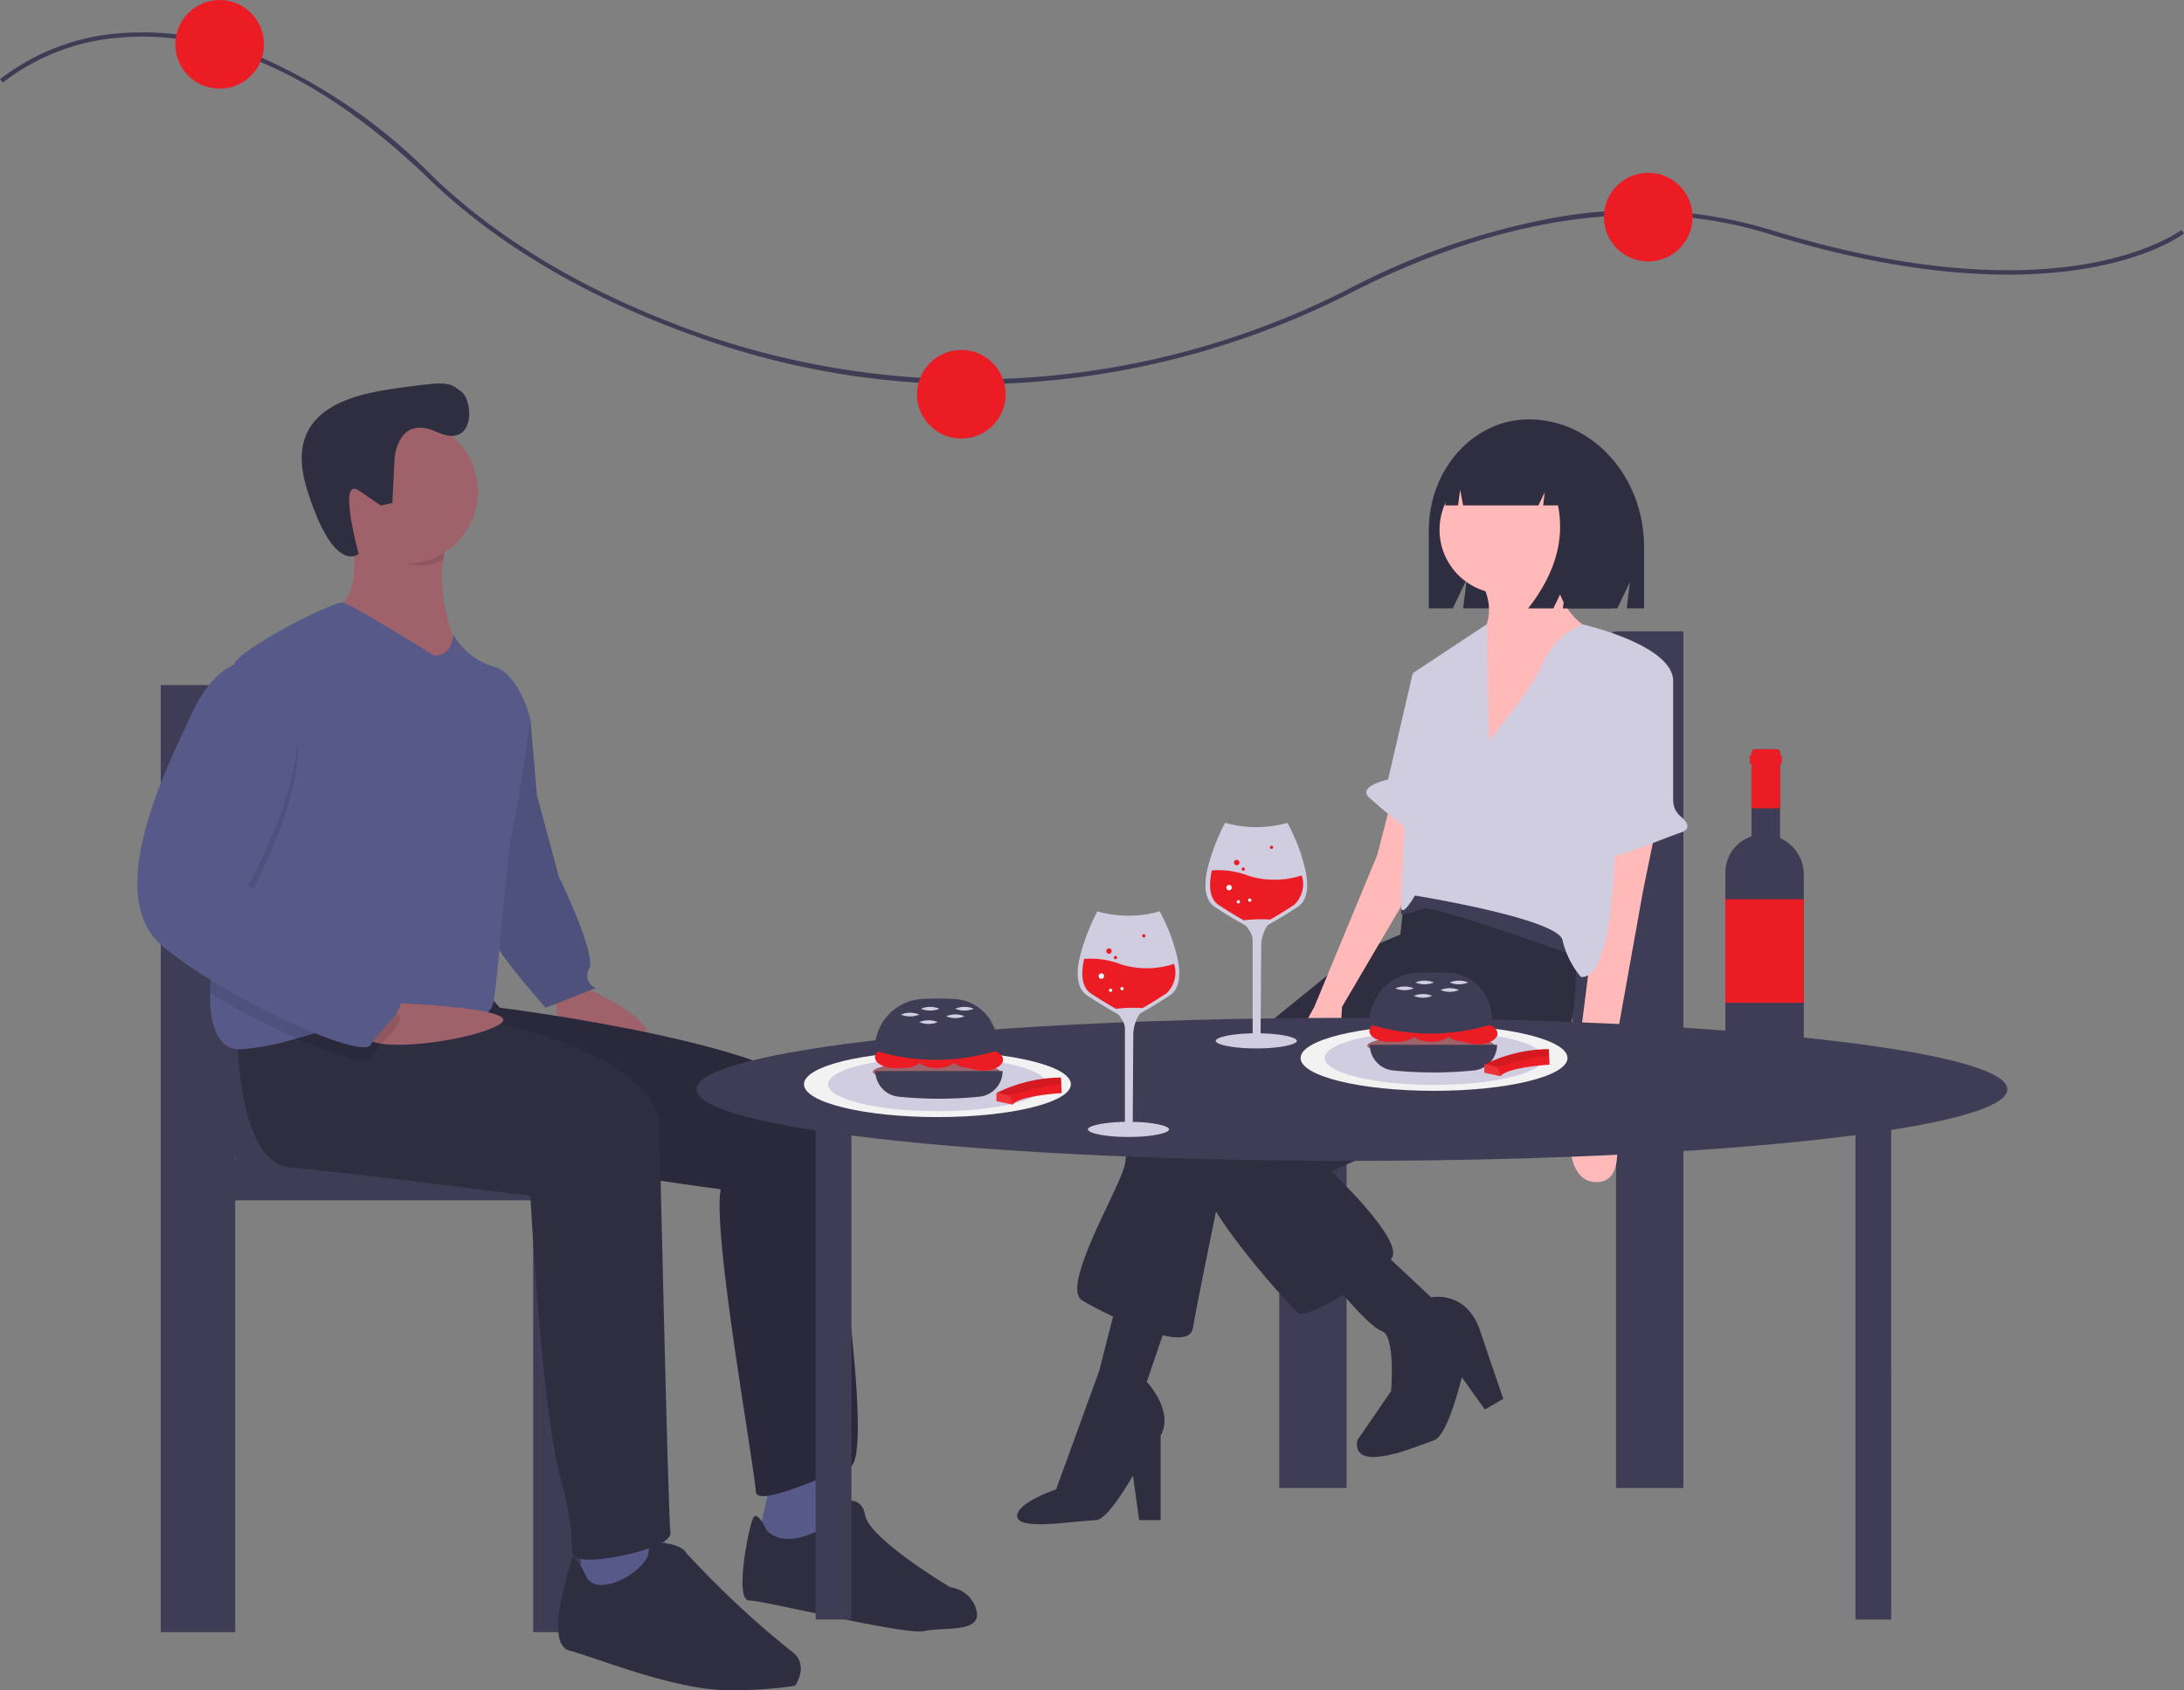 <svg id="undraw_special_event_4aj8" xmlns="http://www.w3.org/2000/svg" width="180" height="139.338" viewBox="0 0 180 139.338"><rect x="0" y="0" width="180" height="139.338" fill="#808080" stroke="none"/><path id="Path_447" data-name="Path 447" d="M180.815,107.336a66.358,66.358,0,0,1-21.767-3.654c-9.386-3.245-17.074-7.721-22.853-13.3-10.931-10.56-19.892-12.151-25.484-11.627a17.92,17.92,0,0,0-9.611,3.7l-.241-.268a18.281,18.281,0,0,1,9.8-3.787,24.193,24.193,0,0,1,11.234,1.776,45.8,45.8,0,0,1,14.557,9.949c5.74,5.546,13.385,9.994,22.72,13.222A68.25,68.25,0,0,0,212.158,99.4a59.745,59.745,0,0,1,16.087-5.661,38.187,38.187,0,0,1,18.478.84c12.54,3.9,21.106,3.694,26.083,2.834,5.37-.928,7.807-2.786,7.831-2.8l.222.285c-.1.078-2.533,1.932-7.991,2.875-5.017.867-13.643,1.077-26.252-2.845-12.766-3.971-25.7.417-34.294,4.8a69.217,69.217,0,0,1-26.26,7.408Q183.429,107.336,180.815,107.336Z" transform="translate(-100.859 -75.652)" fill="#3f3d56"/><circle id="Ellipse_33" data-name="Ellipse 33" cx="3.654" cy="3.654" r="3.654" transform="translate(75.574 28.85)" fill="#eb1c24"/><circle id="Ellipse_34" data-name="Ellipse 34" cx="3.654" cy="3.654" r="3.654" transform="translate(132.191 14.244)" fill="#eb1c24"/><circle id="Ellipse_35" data-name="Ellipse 35" cx="3.654" cy="3.654" r="3.654" transform="translate(14.449)" fill="#eb1c24"/><path id="Path_448" data-name="Path 448" d="M685.6,387.579v35.31h5.552v-32.2h22.207v32.2h5.552V352.269h-5.552c-1.84,0-4.664,9.581-4.664,19.209,0,7.257.848,13.476,2.053,16.1Zm27.759,0h-.054c.018-.04.036-.081.054-.122Z" transform="translate(-580.168 -300.221)" fill="#3f3d56"/><path id="Path_449" data-name="Path 449" d="M762.193,255.342h0c-4.557,0-8.251,4.1-8.251,9.157v6.425h1.976l1.144-2.381-.286,2.381h12.7l1.04-2.164-.26,2.164h1.43v-5.045C771.688,260.06,767.437,255.342,762.193,255.342Z" transform="translate(-636.184 -220.771)" fill="#2f2e41"/><path id="Path_450" data-name="Path 450" d="M621.036,488.168l-5.066,2.153-17.605,14.312a5.182,5.182,0,0,0-1.14,2.786c-.127,1.647-5.446,10.259-3.546,11.4s8.739,4.56,9.119,2.28,2.406-12.032,2.406-12.032l16.972-15.2Z" transform="translate(-504.482 -411.617)" fill="#2f2e41"/><path id="Path_451" data-name="Path 451" d="M578.631,657.963l-2.153,6.333s2.28,2.406,1.14,4.433v6.966h-1.773l-.507-3.673s-2.02,3.627-3.04,3.673c-2.138.1-6.373.858-6.5-.282s3.207-2.251,3.207-2.251l3.546-9.753,1.52-5.953Z" transform="translate(-481.962 -550.38)" fill="#2f2e41"/><path id="Path_452" data-name="Path 452" d="M678.874,451.4s1.14,11.146-2.153,13.172-17.859,8.486-17.859,8.486,6.206,5.826,4.94,7.219-6.966,5.193-7.726,4.433-9.246-9.879-8.233-12.792S662.915,459.5,662.915,459.5l1.647-5.953.507-4.813,5.32-3.42Z" transform="translate(-549.147 -376.493)" fill="#2f2e41"/><circle id="Ellipse_36" data-name="Ellipse 36" cx="5.28" cy="5.28" r="5.28" transform="translate(118.644 38.394)" fill="#ffb9b9"/><path id="Path_453" data-name="Path 453" d="M783.2,317.825s-.253,4.813,3.673,6.333-9.753,11.4-9.753,11.4V324.538s1.773-1.9,0-4.813Z" transform="translate(-655.186 -271.988)" fill="#ffb9b9"/><path id="Path_454" data-name="Path 454" d="M825.234,443.211l-1.013,4.94-3.04,16.972s2.533,7.219-.887,7.093-1.773-7.853-1.773-7.853l1.773-14.059v-5.446Z" transform="translate(-688.795 -374.766)" fill="#ffb9b9"/><path id="Path_455" data-name="Path 455" d="M699.842,429.865,698.7,434.3l-5.193,12.539s-3.546,5.953-.633,5.826,2.913-5.826,2.913-5.826l5.953-10.133V431Z" transform="translate(-585.187 -363.826)" fill="#ffb9b9"/><path id="Path_456" data-name="Path 456" d="M713.389,634.978l4.18,3.926s2.913-.633,4.053,2.786,1.9,5.573,1.9,5.573l-1.52.887-1.9-2.66s-1.14,4.813-2.28,5.193-6.839,2.913-6.333,0l2.786-4.053s.38-4.56-.76-4.94-4.18-4.18-4.18-4.18Z" transform="translate(-599.622 -531.955)" fill="#2f2e41"/><path id="Path_457" data-name="Path 457" d="M755.747,473.56s-11.906-4.306-12.666-3.926a5.713,5.713,0,0,1-1.784.463l.011-1.73s3.926-1.393,6.08-.507,8.739,4.813,8.739,4.813Z" transform="translate(-625.82 -394.728)" fill="#3f3d56"/><path id="Path_458" data-name="Path 458" d="M748.473,358.634s3.42-3.926,4.433-6.333a6.218,6.218,0,0,1,3.287-3.232s7.605,1.713,7.479,4.752-4.813,7.726-4.813,7.726.633,16.845-2.787,16.592a7.336,7.336,0,0,1-1.52-3.04c-.38-1.773-12.159-3.673-12.159-3.673s-1.013,1.773-1.14,1.013,1.013-19.379,1.013-19.379l6.04-3.992Z" transform="translate(-625.776 -297.599)" fill="#d0cde1"/><path id="Path_459" data-name="Path 459" d="M832.074,367.623l.085.048a1.747,1.747,0,0,1,.892,1.524v9.4a1.761,1.761,0,0,0,.627,1.34c.488.415.94,1.013.007,1.324-1.52.507-7.473,3.04-7.6,2.153s-.38-1.9,0-1.9c.3,0,2.07-9.082,3.494-12.966a1.748,1.748,0,0,1,2.5-.924Z" transform="translate(-695.154 -312.624)" fill="#d0cde1"/><path id="Path_460" data-name="Path 460" d="M730.967,368.752l-1.773.507L727.167,378s-2.406.507-1.646,1.393a38.681,38.681,0,0,0,3.926,3.167Z" transform="translate(-612.766 -313.733)" fill="#d0cde1"/><path id="Path_461" data-name="Path 461" d="M770.745,261.411a4.327,4.327,0,0,0-3.414-1.742h-.162c-3.123,0-5.656,2.826-5.656,6.313h1.047l.169-1.287.248,1.287h6.207l.52-1.088-.13,1.088h1.221q.855,4.245-2.456,8.49h2.08l1.04-2.177-.26,2.177h3.965l.78-5.007A8.462,8.462,0,0,0,770.745,261.411Z" transform="translate(-642.39 -224.318)" fill="#2f2e41"/><path id="Path_462" data-name="Path 462" d="M183.365,415.863c1.332-2.9,2.27-9.778,2.27-17.8,0-10.645-3.122-21.239-5.156-21.239H174.34V454.9h6.138V419.3h24.554v35.6h6.138v-39.04Zm-2.887-.135c.02.045.04.091.06.135h-.06Z" transform="translate(-161.091 -320.348)" fill="#3f3d56"/><path id="Path_463" data-name="Path 463" d="M354,514.342s7.393,3.065,5.049,4.868-7.212-2.164-7.032-2.7-.721-1.8-.721-1.8Z" transform="translate(-306.136 -433.071)" fill="#9f616a"/><path id="Path_464" data-name="Path 464" d="M326.194,380.342l2.344,2.164.541,6.311,1.8,6.671s3.065,6.311,2.524,7.573a1.094,1.094,0,0,0,.541,1.623l-4.147,1.623s-4.508-5.049-4.508-6.131S326.194,380.342,326.194,380.342Z" transform="translate(-284.824 -323.233)" fill="#575a88"/><path id="Path_465" data-name="Path 465" d="M326.194,380.342l2.344,2.164.541,6.311,1.8,6.671s3.065,6.311,2.524,7.573a1.094,1.094,0,0,0,.541,1.623l-4.147,1.623s-4.508-5.049-4.508-6.131S326.194,380.342,326.194,380.342Z" transform="translate(-284.824 -323.233)" opacity=".1"/><path id="Path_466" data-name="Path 466" d="M448.344,732.965s-.9,4.147-1.082,4.508,3.426,1.623,3.426,1.623l4.327-3.065a32.2,32.2,0,0,1-1.8-4.688Z" transform="translate(-384.797 -610.944)" fill="#575a88"/><path id="Path_467" data-name="Path 467" d="M264.815,516.342l1.262,1.442s26.145,3.246,26.686,8.294,4.327,28.849,2.164,29.571-7.753,3.426-7.753,1.983-3.606-21.277-2.885-24.883c0,0-31.194-3.967-31.915-8.475s.721-6.491.721-6.491Z" transform="translate(-224.889 -434.711)" fill="#2f2e41"/><path id="Path_468" data-name="Path 468" d="M264.815,516.342l1.262,1.442s26.145,3.246,26.686,8.294,4.327,28.849,2.164,29.571-7.753,3.426-7.753,1.983-3.606-21.277-2.885-24.883c0,0-31.194-3.967-31.915-8.475s.721-6.491.721-6.491Z" transform="translate(-224.889 -434.711)" opacity=".1"/><path id="Path_469" data-name="Path 469" d="M442.241,752.167s-.721-1.623-1.082-1.082-1.623,6.852-.361,6.852,12.8,2.885,14.425,2.524,4.688.18,4.327-1.623a2.531,2.531,0,0,0-2.164-1.983s-6.672-3.967-7.032-5.95-2.344-.9-2.344-.9v1.262S444.225,754.15,442.241,752.167Z" transform="translate(-379.054 -625.999)" fill="#2f2e41"/><path id="Path_470" data-name="Path 470" d="M251.6,298.934s1.262,6.13-1.443,6.671,3.426,4.147,3.426,4.147l3.967,2.164,2.885-2.885s-2.615-5.319-.631-9.286S251.6,298.934,251.6,298.934Z" transform="translate(-222.674 -255.528)" fill="#9f616a"/><path id="Path_471" data-name="Path 471" d="M260.437,309.031l-2.885,2.885-3.967-2.164s-6.131-3.606-3.426-4.147c1.74-.348,1.837-3.009,1.688-4.863a16.757,16.757,0,0,0-.245-1.808s10.187-3.155,8.2.811a6.919,6.919,0,0,0-.62,1.94A13.916,13.916,0,0,0,260.437,309.031Z" transform="translate(-222.674 -255.528)" fill="#9f616a"/><path id="Path_472" data-name="Path 472" d="M265.433,697.531v4.147h6.852l.541-1.623-.721-4.328Z" transform="translate(-217.573 -570.281)" fill="#575a88"/><path id="Path_473" data-name="Path 473" d="M209.292,526.506s0,10.638,4.327,11,19.834,2.344,19.834,2.344.9,17.67,2.524,23.44.18,6.13,1.623,6.491,7.573-.9,7.393-2.164-.9-33.177-.9-33.177,1.623-6.852-20.014-10.1Z" transform="translate(-189.74 -441.268)" fill="#2f2e41"/><path id="Path_474" data-name="Path 474" d="M358.393,772.064s-1.082-2.344-1.262-1.623-2.344,7.032-.18,7.573,9.016,3.426,13.523,3.246a33.554,33.554,0,0,0,5.049-.361s1.262-1.8-.361-2.885a77.862,77.862,0,0,1-8.655-8.114c-.361-.721-3.065-1.262-3.065,0S359.655,773.686,358.393,772.064Z" transform="translate(-309.991 -641.929)" fill="#2f2e41"/><path id="Path_475" data-name="Path 475" d="M269.5,299.745a6.921,6.921,0,0,0-.62,1.94,4.218,4.218,0,0,1-2.625.4c-1.671,0-2.346-2.137-3.426-3.246-.085-1.03-1.533.09-1.533.09S271.479,295.778,269.5,299.745Z" transform="translate(-232.364 -255.528)" opacity=".1"/><circle id="Ellipse_37" data-name="Ellipse 37" cx="5.95" cy="5.95" r="5.95" transform="translate(27.485 34.57)" fill="#9f616a"/><path id="Path_476" data-name="Path 476" d="M223.306,348.723s-.9,6.491-1.442,8.835-1.262,13.163-1.623,14.605-2.524,1.8-6.852,1.262a8.142,8.142,0,0,0-.819-.061c-2.665-.085-5.714.912-8.536,1.695a21.457,21.457,0,0,1-4.529.891c-2.056.094-2.658-2.185-2.587-4.652a12.863,12.863,0,0,1,1.325-5.626c1.094-1.565.018-15.617.422-20.251v0a3.357,3.357,0,0,1,.3-1.385c1.082-1.443,8.114-5.049,8.9-4.9s7.506,4.362,7.506,4.362c1.623,0,1.57-1.76,1.57-1.76a5.79,5.79,0,0,0,3.3,2.661C222.4,344.937,223.306,348.723,223.306,348.723Z" transform="translate(-179.593 -289.45)" fill="#575a88"/><path id="Path_477" data-name="Path 477" d="M268.886,521.984s11.615.37,9.58,1.75-11.05,2.642-11.231.839A2.726,2.726,0,0,1,268.886,521.984Z" transform="translate(-237.226 -439.335)" fill="#9f616a"/><path id="Path_478" data-name="Path 478" d="M212.595,401.409c.038.692-1.825,2.252-2.427,3.307-.334.584-2.916-.186-6.109-1.612a62.628,62.628,0,0,1-7.117-3.761,12.863,12.863,0,0,1,1.325-5.626c1.095-1.565.018-15.617.422-20.251v0a2,2,0,0,1,.3-.123h2.164c7.393,3.426-1.082,18.211-1.082,18.211s11.179,9.2,12.261,9.556A.324.324,0,0,1,212.595,401.409Z" transform="translate(-179.617 -317.495)" opacity=".1"/><path id="Path_479" data-name="Path 479" d="M173.827,367.342h-2.164s-1.983.541-3.606,4.147-7.573,14.785-2.344,19.113,16.408,9.376,17.129,8.114,3.246-3.246,2.164-3.606-12.261-9.556-12.261-9.556S181.219,370.768,173.827,367.342Z" transform="translate(-152.292 -312.577)" fill="#575a88"/><path id="Path_480" data-name="Path 480" d="M246.409,245.111s.261-3.615,3.482-2.141,3.011-2.589,2.038-3.307-.943-.9-4.5-.415-10.473,1.294-8.238,8.453,4.259,5.317,4.259,5.317-1.777-6.442.024-5.215l1.8,1.227.95-.2Z" transform="translate(-213.889 -207.36)" fill="#2f2e41"/><path id="Path_481" data-name="Path 481" d="M527.253,534.871c0-3.255-24.185-5.893-54.018-5.893s-54.018,2.638-54.018,5.893c0,1.261,3.635,2.43,9.822,3.389v40.317h2.946v-39.9c9.909,1.277,24.71,2.089,41.25,2.089,16.677,0,31.587-.825,41.5-2.12v39.933h2.946V538.22C523.714,537.269,527.253,536.115,527.253,534.871Z" transform="translate(-361.813 -445.068)" fill="#3f3d56"/><ellipse id="Ellipse_38" data-name="Ellipse 38" cx="10.999" cy="2.705" rx="10.999" ry="2.705" transform="translate(107.191 84.516)" fill="#f2f2f2"/><ellipse id="Ellipse_39" data-name="Ellipse 39" cx="9.015" cy="2.217" rx="9.015" ry="2.217" transform="translate(109.174 85.004)" fill="#d0cde1"/><ellipse id="Ellipse_40" data-name="Ellipse 40" cx="10.999" cy="2.705" rx="10.999" ry="2.705" transform="translate(66.261 86.68)" fill="#f2f2f2"/><ellipse id="Ellipse_41" data-name="Ellipse 41" cx="9.015" cy="2.217" rx="9.015" ry="2.217" transform="translate(68.244 87.168)" fill="#d0cde1"/><ellipse id="Ellipse_42" data-name="Ellipse 42" cx="5.243" cy=".828" rx="5.243" ry=".828" transform="translate(112.69 85.374)" fill="#9f616a"/><ellipse id="Ellipse_43" data-name="Ellipse 43" cx="1.656" cy=".897" rx="1.656" ry=".897" transform="translate(113.484 84.098)" fill="#eb1c24"/><ellipse id="Ellipse_44" data-name="Ellipse 44" cx="1.656" cy=".897" rx="1.656" ry=".897" transform="translate(112.863 84.098)" fill="#eb1c24"/><ellipse id="Ellipse_45" data-name="Ellipse 45" cx="1.656" cy=".897" rx="1.656" ry=".897" transform="translate(120.107 84.305)" fill="#eb1c24"/><ellipse id="Ellipse_46" data-name="Ellipse 46" cx="1.656" cy=".897" rx="1.656" ry=".897" transform="translate(116.313 84.098)" fill="#eb1c24"/><ellipse id="Ellipse_47" data-name="Ellipse 47" cx="1.656" cy=".897" rx="1.656" ry=".897" transform="translate(119.141 84.098)" fill="#eb1c24"/><path id="Path_482" data-name="Path 482" d="M736.869,512.457a16.985,16.985,0,0,1-10.073,0v-.14a4.115,4.115,0,0,1,3.907-4.112,25.838,25.838,0,0,1,2.664,0,3.718,3.718,0,0,1,3.5,3.721Z" transform="translate(-613.933 -428.014)" fill="#3f3d56"/><path id="Path_483" data-name="Path 483" d="M735.557,543.42a33.094,33.094,0,0,1-6.652,0,2.125,2.125,0,0,1-1.918-2.112h10.487A2.125,2.125,0,0,1,735.557,543.42Z" transform="translate(-614.09 -455.175)" fill="#3f3d56"/><path id="Path_484" data-name="Path 484" d="M740.176,514.79a1.973,1.973,0,0,1-1.518,0,1.973,1.973,0,0,1,1.518,0Z" transform="translate(-623.656 -433.314)" fill="#d0cde1"/><path id="Path_485" data-name="Path 485" d="M748.594,518.234a1.974,1.974,0,0,1-1.518,0,1.974,1.974,0,0,1,1.518,0Z" transform="translate(-630.557 -436.137)" fill="#d0cde1"/><path id="Path_486" data-name="Path 486" d="M749.36,512.112a1.973,1.973,0,0,1-1.518,0A1.973,1.973,0,0,1,749.36,512.112Z" transform="translate(-631.185 -431.119)" fill="#d0cde1"/><path id="Path_487" data-name="Path 487" d="M765.048,512.112a1.974,1.974,0,0,1-1.518,0A1.974,1.974,0,0,1,765.048,512.112Z" transform="translate(-644.044 -431.119)" fill="#d0cde1"/><path id="Path_488" data-name="Path 488" d="M760.839,515.556a1.973,1.973,0,0,1-1.518,0,1.973,1.973,0,0,1,1.518,0Z" transform="translate(-640.594 -433.942)" fill="#d0cde1"/><ellipse id="Ellipse_48" data-name="Ellipse 48" cx="5.243" cy=".828" rx="5.243" ry=".828" transform="translate(71.94 87.538)" fill="#9f616a"/><ellipse id="Ellipse_49" data-name="Ellipse 49" cx="1.656" cy=".897" rx="1.656" ry=".897" transform="translate(72.734 86.261)" fill="#eb1c24"/><ellipse id="Ellipse_50" data-name="Ellipse 50" cx="1.656" cy=".897" rx="1.656" ry=".897" transform="translate(72.113 86.261)" fill="#eb1c24"/><ellipse id="Ellipse_51" data-name="Ellipse 51" cx="1.656" cy=".897" rx="1.656" ry=".897" transform="translate(79.357 86.468)" fill="#eb1c24"/><ellipse id="Ellipse_52" data-name="Ellipse 52" cx="1.656" cy=".897" rx="1.656" ry=".897" transform="translate(75.563 86.261)" fill="#eb1c24"/><ellipse id="Ellipse_53" data-name="Ellipse 53" cx="1.656" cy=".897" rx="1.656" ry=".897" transform="translate(78.391 86.261)" fill="#eb1c24"/><path id="Path_489" data-name="Path 489" d="M510.869,524.457a16.984,16.984,0,0,1-10.073,0v-.14a4.115,4.115,0,0,1,3.907-4.112,25.872,25.872,0,0,1,2.664,0,3.718,3.718,0,0,1,3.5,3.721Z" transform="translate(-428.683 -437.851)" fill="#3f3d56"/><path id="Path_490" data-name="Path 490" d="M509.557,555.42a33.093,33.093,0,0,1-6.652,0,2.125,2.125,0,0,1-1.918-2.112h10.487A2.125,2.125,0,0,1,509.557,555.42Z" transform="translate(-428.84 -465.012)" fill="#3f3d56"/><path id="Path_491" data-name="Path 491" d="M514.176,526.79a1.973,1.973,0,0,1-1.518,0A1.973,1.973,0,0,1,514.176,526.79Z" transform="translate(-438.406 -443.15)" fill="#d0cde1"/><path id="Path_492" data-name="Path 492" d="M522.594,530.234a1.974,1.974,0,0,1-1.518,0A1.974,1.974,0,0,1,522.594,530.234Z" transform="translate(-445.307 -445.973)" fill="#d0cde1"/><path id="Path_493" data-name="Path 493" d="M523.36,524.112a1.973,1.973,0,0,1-1.518,0A1.973,1.973,0,0,1,523.36,524.112Z" transform="translate(-445.935 -440.955)" fill="#d0cde1"/><path id="Path_494" data-name="Path 494" d="M539.048,524.112a1.973,1.973,0,0,1-1.518,0A1.973,1.973,0,0,1,539.048,524.112Z" transform="translate(-458.794 -440.955)" fill="#d0cde1"/><path id="Path_495" data-name="Path 495" d="M534.839,527.556a1.973,1.973,0,0,1-1.518,0A1.973,1.973,0,0,1,534.839,527.556Z" transform="translate(-455.344 -443.778)" fill="#d0cde1"/><path id="Path_496" data-name="Path 496" d="M784.64,543.277l.025.559.032.724s-3.327.188-4,.9a.405.405,0,0,0-.043.049l-1.333-.292,0-.656.054-.029.029-.015A12.13,12.13,0,0,1,784.64,543.277Z" transform="translate(-656.988 -456.789)" fill="#eb1c24"/><path id="Path_497" data-name="Path 497" d="M784.886,543.277l.025.558a22.3,22.3,0,0,0-4.267.925l-1.022-.233a12.1,12.1,0,0,1,5.264-1.251Z" transform="translate(-657.234 -456.789)" opacity=".1"/><path id="Path_498" data-name="Path 498" d="M779.4,550.13l.993.248.3.7a.4.4,0,0,0-.043.049l-1.333-.292,0-.656.054-.029Z" transform="translate(-656.988 -462.406)" fill="#fff" opacity=".1"/><path id="Path_499" data-name="Path 499" d="M561.64,556.277l.025.558.032.724s-3.327.188-4,.9a.4.4,0,0,0-.043.049l-1.333-.292,0-.656.054-.03.029-.015A12.129,12.129,0,0,1,561.64,556.277Z" transform="translate(-474.197 -467.445)" fill="#eb1c24"/><path id="Path_500" data-name="Path 500" d="M561.886,556.277l.025.558a22.3,22.3,0,0,0-4.268.925l-1.022-.233A12.1,12.1,0,0,1,561.886,556.277Z" transform="translate(-474.443 -467.445)" opacity=".1"/><path id="Path_501" data-name="Path 501" d="M556.4,563.13l.993.248.3.7a.4.4,0,0,0-.043.049l-1.333-.292,0-.657.054-.029Z" transform="translate(-474.197 -473.062)" fill="#fff" opacity=".1"/><path id="Path_502" data-name="Path 502" d="M894.985,414.154a3.327,3.327,0,0,0-.982-.679v-7.006a.31.31,0,0,0-.31-.31h-1.734a.31.31,0,0,0-.31.31v6.872a3.145,3.145,0,0,0-2.154,2.983v15.029a1.377,1.377,0,0,0,1.377,1.377h3.715a1.371,1.371,0,0,0,1.371-1.371V416.5A3.309,3.309,0,0,0,894.985,414.154Z" transform="translate(-747.295 -344.395)" fill="#3f3d56"/><path id="Rectangle_303" data-name="Rectangle 303" transform="translate(142.199 74.132)" fill="#eb1c24" d="M0 0H6.463V8.538H0z"/><path id="Path_503" data-name="Path 503" d="M903.3,406.639h-.14v-.169a.31.31,0,0,0-.31-.31h-1.734a.31.31,0,0,0-.31.31v.169h-.14v.718h.14v3.671h2.354v-3.671h.14Z" transform="translate(-756.455 -344.395)" fill="#eb1c24"/><path id="Path_504" data-name="Path 504" d="M600.589,480.986c-.171-.365-.306-.623-.353-.712a9.4,9.4,0,0,1-5.142,0,17.053,17.053,0,0,0-1.458,3.811c-.34,1.558-.143,2.6.587,3.105l.022.015,0,0c.806.531,1.574,1,2.284,1.4l.271.148.009,0,.006.008a4.334,4.334,0,0,1,.272.383,1.508,1.508,0,0,1,.276.745v7.74h-.049c-1.851.038-3,.352-3,.62,0,.3,1.373.624,3.344.624s3.344-.329,3.344-.624c0-.265-1.126-.577-2.945-.619h-.049l.046-7.159a3.158,3.158,0,0,1,.329-1.4c.037-.073.076-.144.117-.211s.068-.106.1-.156l.007-.009.01-.005q.137-.075.29-.162l.012-.007c.672-.379,1.4-.824,2.152-1.323.675-.445.91-1.344.7-2.673A14.273,14.273,0,0,0,600.589,480.986Z" transform="translate(-504.651 -405.145)" fill="#d0cde1"/><path id="Path_505" data-name="Path 505" d="M602.486,504.745c-.793.522-1.447.914-1.947,1.2h0a11.394,11.394,0,0,0-2.189.061c-.513-.286-1.2-.7-2.056-1.258l-.024-.017h0c-.781-.537-.8-1.675-.546-2.838a6.882,6.882,0,0,1,3.061.454,7.146,7.146,0,0,0,4.35-.047A2.332,2.332,0,0,1,602.486,504.745Z" transform="translate(-506.374 -422.841)" fill="#eb1c24"/><circle id="Ellipse_54" data-name="Ellipse 54" cx=".224" cy=".224" r=".224" transform="translate(91.175 78.18)" fill="#eb1c24"/><circle id="Ellipse_55" data-name="Ellipse 55" cx=".224" cy=".224" r=".224" transform="translate(90.547 80.244)" fill="#fff"/><circle id="Ellipse_56" data-name="Ellipse 56" cx=".135" cy=".135" r=".135" transform="translate(91.803 78.808)" fill="#eb1c24"/><circle id="Ellipse_57" data-name="Ellipse 57" cx=".135" cy=".135" r=".135" transform="translate(92.342 81.366)" fill="#fff"/><circle id="Ellipse_58" data-name="Ellipse 58" cx=".135" cy=".135" r=".135" transform="translate(91.399 81.501)" fill="#fff"/><circle id="Ellipse_59" data-name="Ellipse 59" cx=".135" cy=".135" r=".135" transform="translate(94.137 77.013)" fill="#eb1c24"/><path id="Path_506" data-name="Path 506" d="M658.968,440.52c-.171-.365-.306-.623-.353-.712a9.4,9.4,0,0,1-5.142,0,17.05,17.05,0,0,0-1.458,3.811c-.34,1.558-.143,2.6.587,3.105l.022.015,0,0c.806.531,1.574,1,2.284,1.4l.271.148.009,0,.006.008a4.34,4.34,0,0,1,.272.383,1.508,1.508,0,0,1,.276.745v7.74H655.7c-1.851.038-3,.351-3,.62,0,.3,1.374.624,3.344.624s3.344-.329,3.344-.624c0-.265-1.126-.577-2.945-.619H656.4l.046-7.159a3.156,3.156,0,0,1,.329-1.4c.037-.073.076-.144.117-.211s.068-.106.1-.156l.007-.009.01-.005q.137-.075.29-.162l.012-.007c.672-.379,1.4-.824,2.151-1.323.675-.445.91-1.344.7-2.673A14.286,14.286,0,0,0,658.968,440.52Z" transform="translate(-552.503 -371.977)" fill="#d0cde1"/><path id="Path_507" data-name="Path 507" d="M660.865,464.279c-.793.522-1.447.914-1.947,1.2h0a11.4,11.4,0,0,0-2.189.061c-.513-.286-1.2-.7-2.056-1.258l-.024-.017h0c-.781-.537-.8-1.675-.546-2.838a6.883,6.883,0,0,1,3.061.454,7.146,7.146,0,0,0,4.35-.047A2.332,2.332,0,0,1,660.865,464.279Z" transform="translate(-554.226 -389.671)" fill="#eb1c24"/><circle id="Ellipse_60" data-name="Ellipse 60" cx=".224" cy=".224" r=".224" transform="translate(101.701 70.883)" fill="#eb1c24"/><circle id="Ellipse_61" data-name="Ellipse 61" cx=".224" cy=".224" r=".224" transform="translate(101.073 72.948)" fill="#fff"/><circle id="Ellipse_62" data-name="Ellipse 62" cx=".135" cy=".135" r=".135" transform="translate(102.33 71.511)" fill="#eb1c24"/><circle id="Ellipse_63" data-name="Ellipse 63" cx=".135" cy=".135" r=".135" transform="translate(102.868 74.07)" fill="#fff"/><circle id="Ellipse_64" data-name="Ellipse 64" cx=".135" cy=".135" r=".135" transform="translate(101.926 74.204)" fill="#fff"/><circle id="Ellipse_65" data-name="Ellipse 65" cx=".135" cy=".135" r=".135" transform="translate(104.663 69.716)" fill="#eb1c24"/></svg>
